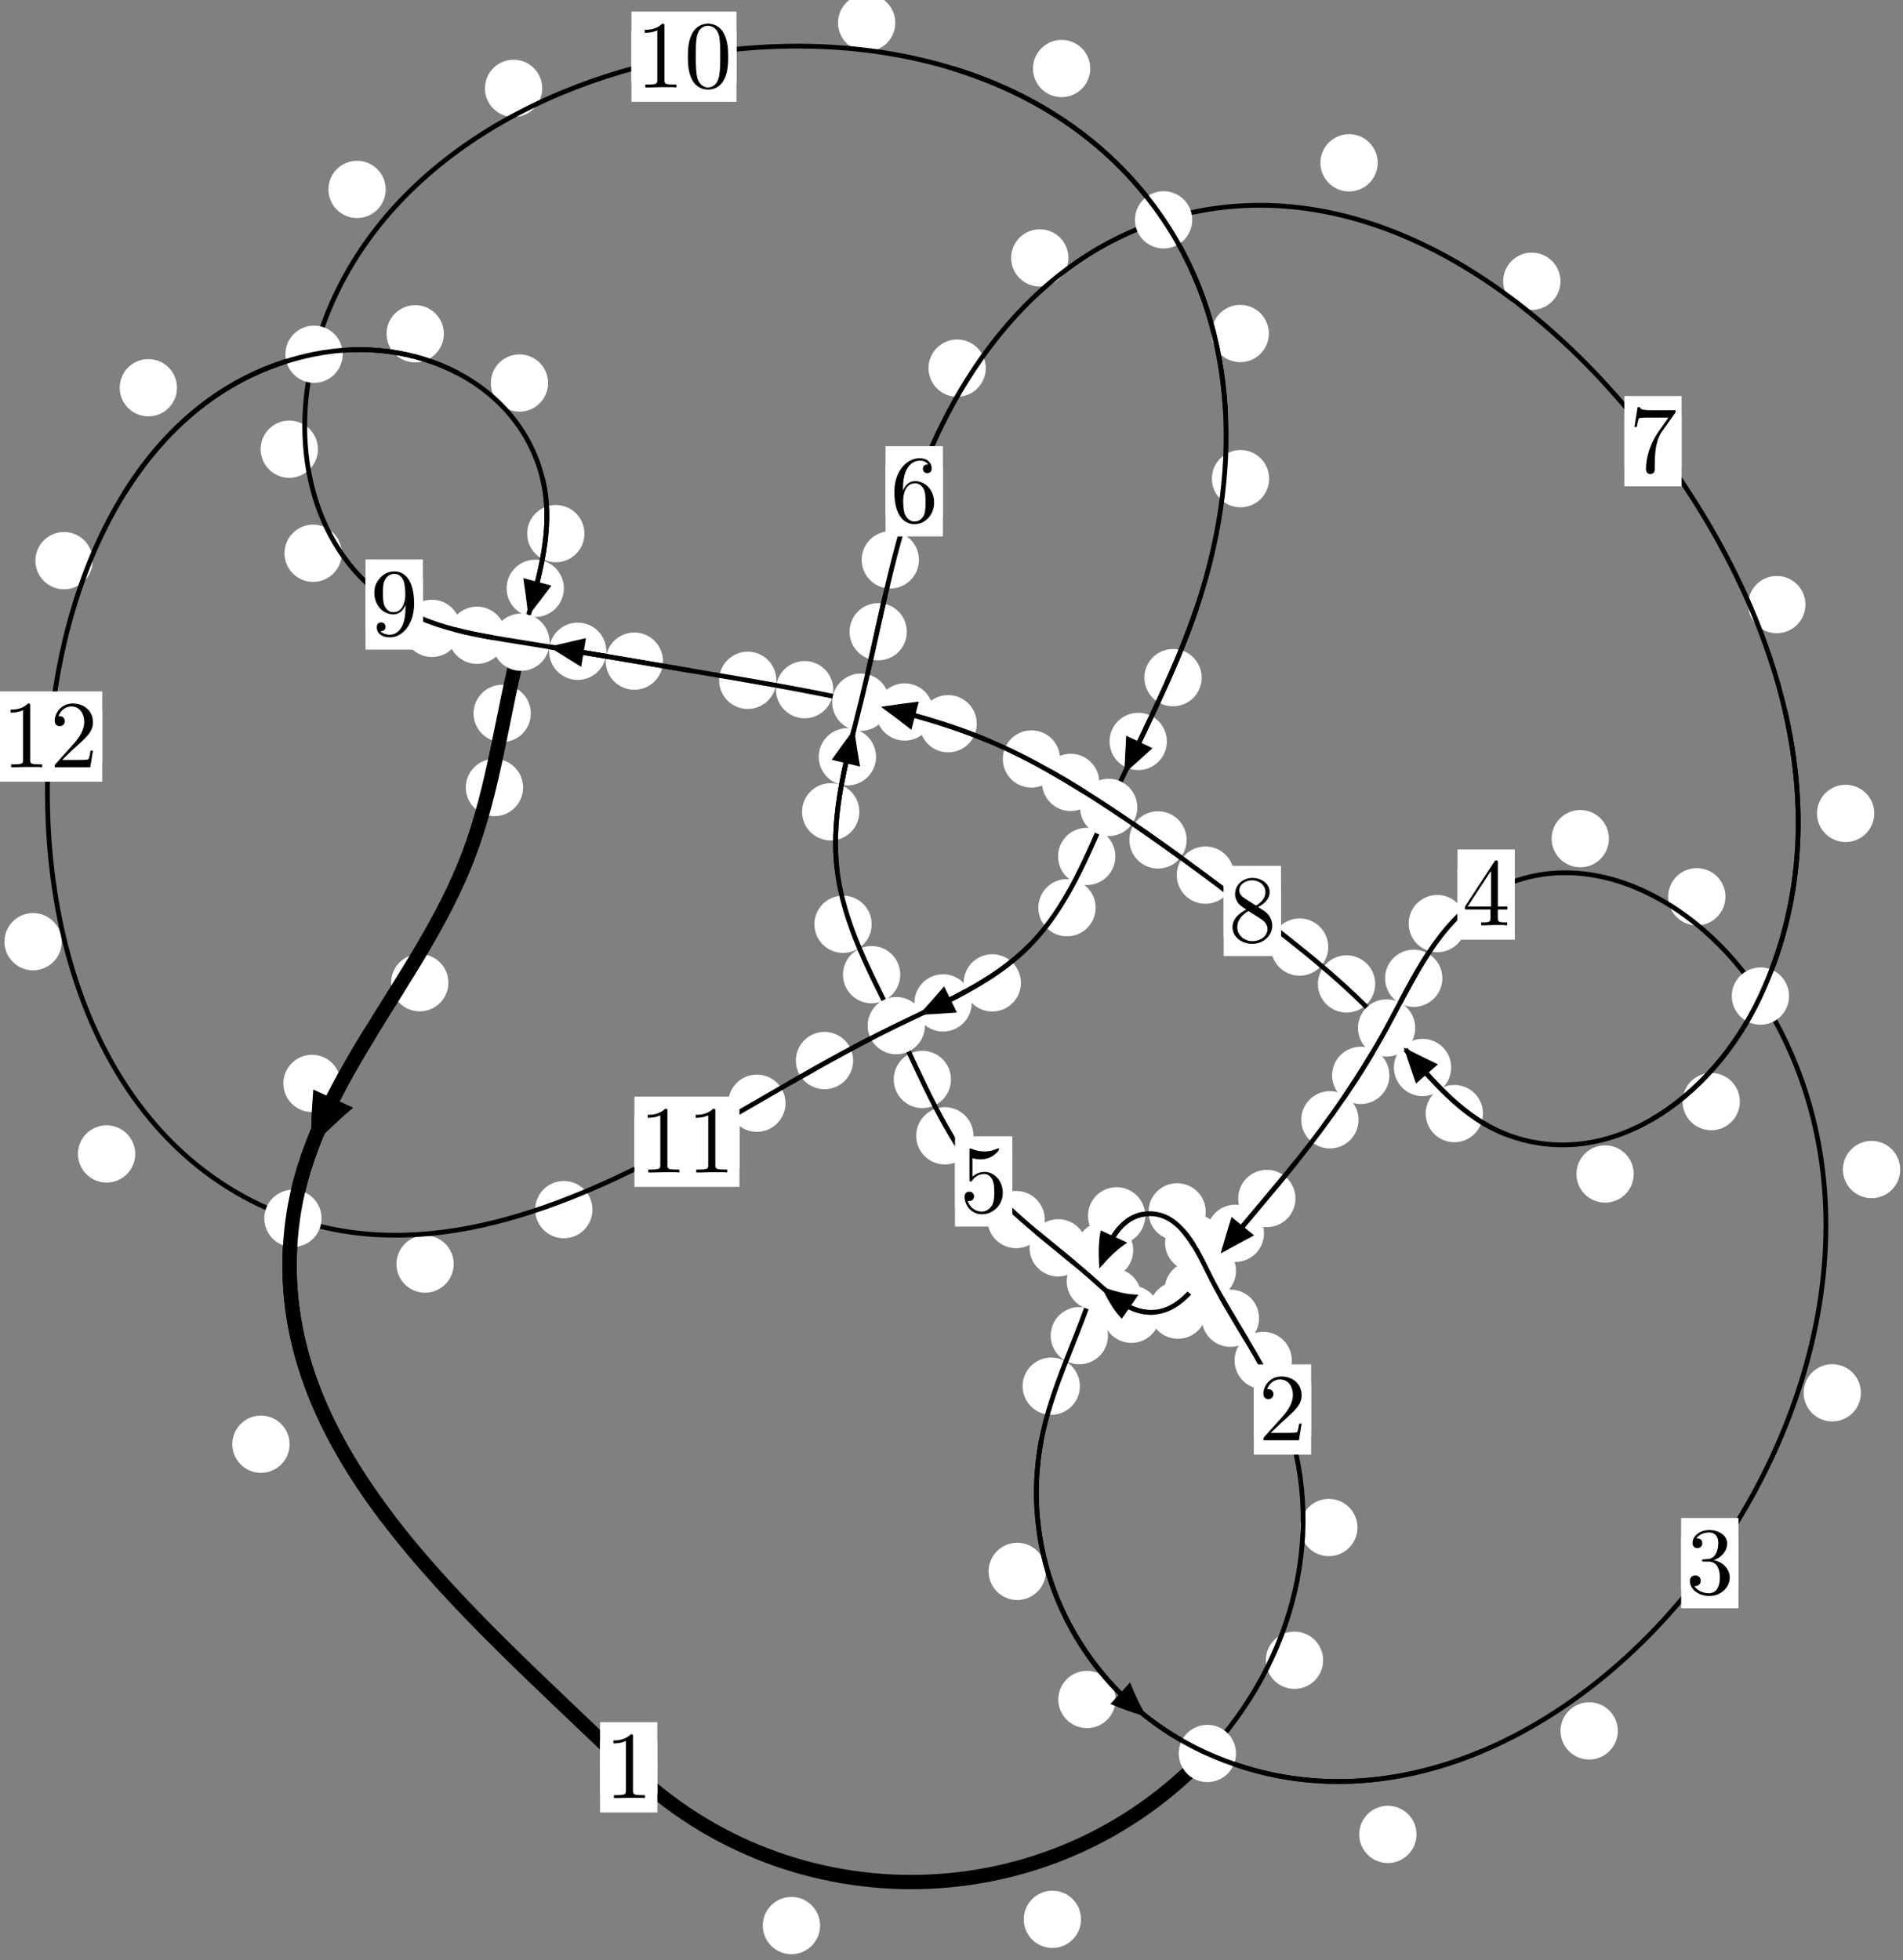 <?xml version="1.0"?>
<!-- Created by MetaPost 1.999 on 2021.07.06:0009 -->
<svg version="1.1" xmlns="http://www.w3.org/2000/svg" xmlns:xlink="http://www.w3.org/1999/xlink" width="198.596" height="204.559" viewBox="0 0 198.596 204.559">
<rect x="0" y="0" width="198.596" height="204.559" fill="#808080" stroke="none"/>
<!-- Original BoundingBox: -126.290176 -20.950104 72.305405 183.609131 -->
  <defs>
    <g transform="scale(0.01,0.01)" id="GLYPHcmr10_48">
      <path style="fill-rule: evenodd;" d="M460 -320C460 -400,455 -480,420 -554C374 -650,292 -666,250 -666C190 -666,117 -640,76 -547C44 -478,39 -400,39 -320C39 -245,43 -155,84 -79C127 2,200 22,249 22C303 22,379 1,423 -94C455 -163,460 -241,460 -320M249 -0C210 -0,151 -25,133 -121C122 -181,122 -273,122 -332C122 -396,122 -462,130 -516C149 -635,224 -644,249 -644C282 -644,348 -626,367 -527C377 -471,377 -395,377 -332C377 -257,377 -189,366 -125C351 -30,294 -0,249 -0"></path>
    </g>
    <g transform="scale(0.01,0.01)" id="GLYPHcmr10_49">
      <path style="fill-rule: evenodd;" d="M294 -640C294 -664,294 -666,271 -666C209 -602,121 -602,89 -602L89 -571C109 -571,168 -571,220 -597L220 -79C220 -43,217 -31,127 -31L95 -31L95 -0L257 -0L130 -3L217 -3L257 -3L297 -3L384 -3L419 -0L419 -31L387 -31C297 -31,294 -42,294 -79"></path>
    </g>
    <g transform="scale(0.01,0.01)" id="GLYPHcmr10_50">
      <path style="fill-rule: evenodd;" d="M127 -77L233 -180C389 -318,449 -372,449 -472C449 -586,359 -666,237 -666C124 -666,50 -574,50 -485C50 -429,100 -429,103 -429C120 -429,155 -441,155 -482C155 -508,137 -534,102 -534C94 -534,92 -534,89 -533C112 -598,166 -635,224 -635C315 -635,358 -554,358 -472C358 -392,308 -313,253 -251L61 -37C50 -26,50 -24,50 -0L421 -0L449 -174L424 -174C419 -144,412 -100,402 -85C395 -77,329 -77,307 -77"></path>
    </g>
    <g transform="scale(0.01,0.01)" id="GLYPHcmr10_51">
      <path style="fill-rule: evenodd;" d="M290 -352C372 -379,430 -449,430 -528C430 -610,342 -666,246 -666C145 -666,69 -606,69 -530C69 -497,91 -478,120 -478C151 -478,171 -500,171 -529C171 -579,124 -579,109 -579C140 -628,206 -641,242 -641C283 -641,338 -619,338 -529C338 -517,336 -459,310 -415C280 -367,246 -364,221 -363C213 -362,189 -360,182 -360C174 -359,167 -358,167 -348C167 -337,174 -337,191 -337L235 -337C317 -337,354 -269,354 -171C354 -35,285 -6,241 -6C198 -6,123 -23,88 -82C123 -77,154 -99,154 -137C154 -173,127 -193,98 -193C74 -193,42 -179,42 -135C42 -44,135 22,244 22C366 22,457 -69,457 -171C457 -253,394 -331,290 -352"></path>
    </g>
    <g transform="scale(0.01,0.01)" id="GLYPHcmr10_52">
      <path style="fill-rule: evenodd;" d="M294 -165L294 -78C294 -42,292 -31,218 -31L197 -31L197 -0L332 -0L238 -3L290 -3L332 -3L374 -3L427 -3L468 -0L468 -31L447 -31C373 -31,371 -42,371 -78L371 -165L471 -165L471 -196L371 -196L371 -651C371 -671,371 -677,355 -677C346 -677,343 -677,335 -665L28 -196L28 -165M300 -196L56 -196L300 -569"></path>
    </g>
    <g transform="scale(0.01,0.01)" id="GLYPHcmr10_53">
      <path style="fill-rule: evenodd;" d="M449 -201C449 -320,367 -420,259 -420C211 -420,168 -404,132 -369L132 -564C152 -558,185 -551,217 -551C340 -551,410 -642,410 -655C410 -661,407 -666,400 -666C399 -666,397 -666,392 -663C372 -654,323 -634,256 -634C216 -634,170 -641,123 -662C115 -665,113 -665,111 -665C101 -665,101 -657,101 -641L101 -345C101 -327,101 -319,115 -319C122 -319,124 -322,128 -328C139 -344,176 -398,257 -398C309 -398,334 -352,342 -334C358 -297,360 -258,360 -208C360 -173,360 -113,336 -71C312 -32,275 -6,229 -6C156 -6,99 -59,82 -118C85 -117,88 -116,99 -116C132 -116,149 -141,149 -165C149 -189,132 -214,99 -214C85 -214,50 -207,50 -161C50 -75,119 22,231 22C347 22,449 -74,449 -201"></path>
    </g>
    <g transform="scale(0.01,0.01)" id="GLYPHcmr10_54">
      <path style="fill-rule: evenodd;" d="M132 -328L132 -352C132 -605,256 -641,307 -641C331 -641,373 -635,395 -601C380 -601,340 -601,340 -556C340 -525,364 -510,386 -510C402 -510,432 -519,432 -558C432 -618,388 -666,305 -666C177 -666,42 -537,42 -316C42 -49,158 22,251 22C362 22,457 -72,457 -204C457 -331,368 -427,257 -427C189 -427,152 -376,132 -328M251 -6C188 -6,158 -66,152 -81C134 -128,134 -208,134 -226C134 -304,166 -404,256 -404C272 -404,318 -404,349 -342C367 -305,367 -254,367 -205C367 -157,367 -107,350 -71C320 -11,274 -6,251 -6"></path>
    </g>
    <g transform="scale(0.01,0.01)" id="GLYPHcmr10_55">
      <path style="fill-rule: evenodd;" d="M476 -609C485 -621,485 -623,485 -644L242 -644C120 -644,118 -657,114 -676L89 -676L56 -470L81 -470C84 -486,93 -549,106 -561C113 -567,191 -567,204 -567L411 -567C400 -551,321 -442,299 -409C209 -274,176 -135,176 -33C176 -23,176 22,222 22C268 22,268 -23,268 -33L268 -84C268 -139,271 -194,279 -248C283 -271,297 -357,341 -419"></path>
    </g>
    <g transform="scale(0.01,0.01)" id="GLYPHcmr10_56">
      <path style="fill-rule: evenodd;" d="M163 -457C117 -487,113 -521,113 -538C113 -599,178 -641,249 -641C322 -641,386 -589,386 -517C386 -460,347 -412,287 -377M309 -362C381 -399,430 -451,430 -517C430 -609,341 -666,250 -666C150 -666,69 -592,69 -499C69 -481,71 -436,113 -389C124 -377,161 -352,186 -335C128 -306,42 -250,42 -151C42 -45,144 22,249 22C362 22,457 -61,457 -168C457 -204,446 -249,408 -291C389 -312,373 -322,309 -362M209 -320L332 -242C360 -223,407 -193,407 -132C407 -58,332 -6,250 -6C164 -6,92 -68,92 -151C92 -209,124 -273,209 -320"></path>
    </g>
    <g transform="scale(0.01,0.01)" id="GLYPHcmr10_57">
      <path style="fill-rule: evenodd;" d="M367 -318L367 -286C367 -52,263 -6,205 -6C188 -6,134 -8,107 -42C151 -42,159 -71,159 -88C159 -119,135 -134,113 -134C97 -134,67 -125,67 -86C67 -19,121 22,206 22C335 22,457 -114,457 -329C457 -598,342 -666,253 -666C198 -666,149 -648,106 -603C65 -558,42 -516,42 -441C42 -316,130 -218,242 -218C303 -218,344 -260,367 -318M243 -241C227 -241,181 -241,150 -304C132 -341,132 -391,132 -440C132 -494,132 -541,153 -578C180 -628,218 -641,253 -641C299 -641,332 -607,349 -562C361 -530,365 -467,365 -421C365 -338,331 -241,243 -241"></path>
    </g>
  </defs>
  <path d="M85.582 200.961C85.582 200.169,85.267 199.409,84.706 198.848C84.146 198.288,83.386 197.973,82.593 197.973C81.8 197.973,81.04 198.288,80.48 198.848C79.919 199.409,79.604 200.169,79.604 200.961C79.604 201.754,79.919 202.514,80.48 203.075C81.04 203.635,81.8 203.95,82.593 203.95C83.386 203.95,84.146 203.635,84.706 203.075C85.267 202.514,85.582 201.754,85.582 200.961Z" style="fill: rgb(100%,100%,100%);stroke: none;"></path>
  <path d="M68.598 184.447C68.598 183.654,68.283 182.894,67.723 182.334C67.162 181.773,66.402 181.458,65.609 181.458C64.817 181.458,64.057 181.773,63.496 182.334C62.936 182.894,62.621 183.654,62.621 184.447C62.621 185.24,62.936 186,63.496 186.56C64.057 187.121,64.817 187.436,65.609 187.436C66.402 187.436,67.162 187.121,67.723 186.56C68.283 186,68.598 185.24,68.598 184.447Z" style="fill: rgb(100%,100%,100%);stroke: none;"></path>
  <path d="M138.079 173.271C138.079 172.479,137.764 171.718,137.204 171.158C136.643 170.597,135.883 170.283,135.09 170.283C134.298 170.283,133.538 170.597,132.977 171.158C132.417 171.718,132.102 172.479,132.102 173.271C132.102 174.064,132.417 174.824,132.977 175.385C133.538 175.945,134.298 176.26,135.09 176.26C135.883 176.26,136.643 175.945,137.204 175.385C137.764 174.824,138.079 174.064,138.079 173.271Z" style="fill: rgb(100%,100%,100%);stroke: none;"></path>
  <path d="M112.816 200.309C112.816 199.516,112.501 198.756,111.94 198.196C111.38 197.635,110.62 197.32,109.827 197.32C109.034 197.32,108.274 197.635,107.714 198.196C107.153 198.756,106.838 199.516,106.838 200.309C106.838 201.102,107.153 201.862,107.714 202.422C108.274 202.983,109.034 203.298,109.827 203.298C110.62 203.298,111.38 202.983,111.94 202.422C112.501 201.862,112.816 201.102,112.816 200.309Z" style="fill: rgb(100%,100%,100%);stroke: none;"></path>
  <path d="M134.816 141.986C134.816 141.193,134.501 140.433,133.941 139.872C133.38 139.312,132.62 138.997,131.827 138.997C131.035 138.997,130.274 139.312,129.714 139.872C129.153 140.433,128.839 141.193,128.839 141.986C128.839 142.778,129.153 143.538,129.714 144.099C130.274 144.659,131.035 144.974,131.827 144.974C132.62 144.974,133.38 144.659,133.941 144.099C134.501 143.538,134.816 142.778,134.816 141.986Z" style="fill: rgb(100%,100%,100%);stroke: none;"></path>
  <path d="M141.664 159.42C141.664 158.627,141.349 157.867,140.789 157.306C140.228 156.746,139.468 156.431,138.675 156.431C137.883 156.431,137.122 156.746,136.562 157.306C136.001 157.867,135.687 158.627,135.687 159.42C135.687 160.212,136.001 160.972,136.562 161.533C137.122 162.093,137.883 162.408,138.675 162.408C139.468 162.408,140.228 162.093,140.789 161.533C141.349 160.972,141.664 160.212,141.664 159.42Z" style="fill: rgb(100%,100%,100%);stroke: none;"></path>
  <path d="M127.562 129.702C127.562 128.909,127.248 128.149,126.687 127.588C126.127 127.028,125.366 126.713,124.574 126.713C123.781 126.713,123.021 127.028,122.46 127.588C121.9 128.149,121.585 128.909,121.585 129.702C121.585 130.494,121.9 131.254,122.46 131.815C123.021 132.375,123.781 132.69,124.574 132.69C125.366 132.69,126.127 132.375,126.687 131.815C127.248 131.254,127.562 130.494,127.562 129.702Z" style="fill: rgb(100%,100%,100%);stroke: none;"></path>
  <path d="M131.393 137.574C131.393 136.781,131.079 136.021,130.518 135.46C129.958 134.9,129.197 134.585,128.405 134.585C127.612 134.585,126.852 134.9,126.291 135.46C125.731 136.021,125.416 136.781,125.416 137.574C125.416 138.366,125.731 139.127,126.291 139.687C126.852 140.248,127.612 140.563,128.405 140.563C129.197 140.563,129.958 140.248,130.518 139.687C131.079 139.127,131.393 138.366,131.393 137.574Z" style="fill: rgb(100%,100%,100%);stroke: none;"></path>
  <path d="M119.519 126.888C119.519 126.096,119.204 125.335,118.644 124.775C118.083 124.214,117.323 123.9,116.53 123.9C115.738 123.9,114.977 124.214,114.417 124.775C113.856 125.335,113.542 126.096,113.542 126.888C113.542 127.681,113.856 128.441,114.417 129.002C114.977 129.562,115.738 129.877,116.53 129.877C117.323 129.877,118.083 129.562,118.644 129.002C119.204 128.441,119.519 127.681,119.519 126.888Z" style="fill: rgb(100%,100%,100%);stroke: none;"></path>
  <path d="M125.831 126.474C125.831 125.681,125.516 124.921,124.956 124.361C124.395 123.8,123.635 123.485,122.843 123.485C122.05 123.485,121.29 123.8,120.729 124.361C120.169 124.921,119.854 125.681,119.854 126.474C119.854 127.267,120.169 128.027,120.729 128.587C121.29 129.148,122.05 129.463,122.843 129.463C123.635 129.463,124.395 129.148,124.956 128.587C125.516 128.027,125.831 127.267,125.831 126.474Z" style="fill: rgb(100%,100%,100%);stroke: none;"></path>
  <path d="M115.627 139.395C115.627 138.603,115.312 137.842,114.752 137.282C114.191 136.722,113.431 136.407,112.638 136.407C111.846 136.407,111.085 136.722,110.525 137.282C109.964 137.842,109.65 138.603,109.65 139.395C109.65 140.188,109.964 140.948,110.525 141.509C111.085 142.069,111.846 142.384,112.638 142.384C113.431 142.384,114.191 142.069,114.752 141.509C115.312 140.948,115.627 140.188,115.627 139.395Z" style="fill: rgb(100%,100%,100%);stroke: none;"></path>
  <path d="M118.26 130.48C118.26 129.687,117.945 128.927,117.385 128.366C116.824 127.806,116.064 127.491,115.272 127.491C114.479 127.491,113.719 127.806,113.158 128.366C112.598 128.927,112.283 129.687,112.283 130.48C112.283 131.272,112.598 132.033,113.158 132.593C113.719 133.154,114.479 133.468,115.272 133.468C116.064 133.468,116.824 133.154,117.385 132.593C117.945 132.033,118.26 131.272,118.26 130.48Z" style="fill: rgb(100%,100%,100%);stroke: none;"></path>
  <path d="M109.147 163.997C109.147 163.204,108.832 162.444,108.272 161.883C107.711 161.323,106.951 161.008,106.159 161.008C105.366 161.008,104.606 161.323,104.045 161.883C103.485 162.444,103.17 163.204,103.17 163.997C103.17 164.789,103.485 165.55,104.045 166.11C104.606 166.671,105.366 166.985,106.159 166.985C106.951 166.985,107.711 166.671,108.272 166.11C108.832 165.55,109.147 164.789,109.147 163.997Z" style="fill: rgb(100%,100%,100%);stroke: none;"></path>
  <path d="M112.695 144.666C112.695 143.874,112.38 143.113,111.82 142.553C111.259 141.993,110.499 141.678,109.706 141.678C108.914 141.678,108.154 141.993,107.593 142.553C107.033 143.113,106.718 143.874,106.718 144.666C106.718 145.459,107.033 146.219,107.593 146.78C108.154 147.34,108.914 147.655,109.706 147.655C110.499 147.655,111.259 147.34,111.82 146.78C112.38 146.219,112.695 145.459,112.695 144.666Z" style="fill: rgb(100%,100%,100%);stroke: none;"></path>
  <path d="M147.824 191.445C147.824 190.653,147.509 189.893,146.949 189.332C146.388 188.772,145.628 188.457,144.836 188.457C144.043 188.457,143.283 188.772,142.722 189.332C142.162 189.893,141.847 190.653,141.847 191.445C141.847 192.238,142.162 192.998,142.722 193.559C143.283 194.119,144.043 194.434,144.836 194.434C145.628 194.434,146.388 194.119,146.949 193.559C147.509 192.998,147.824 192.238,147.824 191.445Z" style="fill: rgb(100%,100%,100%);stroke: none;"></path>
  <path d="M116.422 177.366C116.422 176.573,116.107 175.813,115.547 175.252C114.986 174.692,114.226 174.377,113.434 174.377C112.641 174.377,111.881 174.692,111.32 175.252C110.76 175.813,110.445 176.573,110.445 177.366C110.445 178.158,110.76 178.918,111.32 179.479C111.881 180.039,112.641 180.354,113.434 180.354C114.226 180.354,114.986 180.039,115.547 179.479C116.107 178.918,116.422 178.158,116.422 177.366Z" style="fill: rgb(100%,100%,100%);stroke: none;"></path>
  <path d="M194.203 145.361C194.203 144.568,193.888 143.808,193.327 143.248C192.767 142.687,192.006 142.372,191.214 142.372C190.421 142.372,189.661 142.687,189.1 143.248C188.54 143.808,188.225 144.568,188.225 145.361C188.225 146.154,188.54 146.914,189.1 147.474C189.661 148.035,190.421 148.35,191.214 148.35C192.006 148.35,192.767 148.035,193.327 147.474C193.888 146.914,194.203 146.154,194.203 145.361Z" style="fill: rgb(100%,100%,100%);stroke: none;"></path>
  <path d="M168.833 180.643C168.833 179.85,168.518 179.09,167.958 178.53C167.397 177.969,166.637 177.654,165.844 177.654C165.052 177.654,164.292 177.969,163.731 178.53C163.171 179.09,162.856 179.85,162.856 180.643C162.856 181.436,163.171 182.196,163.731 182.756C164.292 183.317,165.052 183.632,165.844 183.632C166.637 183.632,167.397 183.317,167.958 182.756C168.518 182.196,168.833 181.436,168.833 180.643Z" style="fill: rgb(100%,100%,100%);stroke: none;"></path>
  <path d="M180.065 93.587C180.065 92.795,179.75 92.034,179.189 91.474C178.629 90.914,177.869 90.599,177.076 90.599C176.283 90.599,175.523 90.914,174.963 91.474C174.402 92.034,174.087 92.795,174.087 93.587C174.087 94.38,174.402 95.14,174.963 95.701C175.523 96.261,176.283 96.576,177.076 96.576C177.869 96.576,178.629 96.261,179.189 95.701C179.75 95.14,180.065 94.38,180.065 93.587Z" style="fill: rgb(100%,100%,100%);stroke: none;"></path>
  <path d="M198.305 122.059C198.305 121.266,197.99 120.506,197.43 119.945C196.87 119.385,196.109 119.07,195.317 119.07C194.524 119.07,193.764 119.385,193.203 119.945C192.643 120.506,192.328 121.266,192.328 122.059C192.328 122.851,192.643 123.612,193.203 124.172C193.764 124.732,194.524 125.047,195.317 125.047C196.109 125.047,196.87 124.732,197.43 124.172C197.99 123.612,198.305 122.851,198.305 122.059Z" style="fill: rgb(100%,100%,100%);stroke: none;"></path>
  <path d="M152.985 96.389C152.985 95.596,152.67 94.836,152.109 94.276C151.549 93.715,150.788 93.4,149.996 93.4C149.203 93.4,148.443 93.715,147.882 94.276C147.322 94.836,147.007 95.596,147.007 96.389C147.007 97.182,147.322 97.942,147.882 98.502C148.443 99.063,149.203 99.378,149.996 99.378C150.788 99.378,151.549 99.063,152.109 98.502C152.67 97.942,152.985 97.182,152.985 96.389Z" style="fill: rgb(100%,100%,100%);stroke: none;"></path>
  <path d="M167.906 87.524C167.906 86.732,167.591 85.971,167.03 85.411C166.47 84.85,165.71 84.536,164.917 84.536C164.124 84.536,163.364 84.85,162.804 85.411C162.243 85.971,161.928 86.732,161.928 87.524C161.928 88.317,162.243 89.077,162.804 89.638C163.364 90.198,164.124 90.513,164.917 90.513C165.71 90.513,166.47 90.198,167.03 89.638C167.591 89.077,167.906 88.317,167.906 87.524Z" style="fill: rgb(100%,100%,100%);stroke: none;"></path>
  <path d="M144.995 112.229C144.995 111.437,144.68 110.676,144.12 110.116C143.56 109.555,142.799 109.24,142.007 109.24C141.214 109.24,140.454 109.555,139.893 110.116C139.333 110.676,139.018 111.437,139.018 112.229C139.018 113.022,139.333 113.782,139.893 114.343C140.454 114.903,141.214 115.218,142.007 115.218C142.799 115.218,143.56 114.903,144.12 114.343C144.68 113.782,144.995 113.022,144.995 112.229Z" style="fill: rgb(100%,100%,100%);stroke: none;"></path>
  <path d="M150.523 102.097C150.523 101.305,150.208 100.545,149.648 99.984C149.087 99.424,148.327 99.109,147.534 99.109C146.742 99.109,145.982 99.424,145.421 99.984C144.861 100.545,144.546 101.305,144.546 102.097C144.546 102.89,144.861 103.65,145.421 104.211C145.982 104.771,146.742 105.086,147.534 105.086C148.327 105.086,149.087 104.771,149.648 104.211C150.208 103.65,150.523 102.89,150.523 102.097Z" style="fill: rgb(100%,100%,100%);stroke: none;"></path>
  <path d="M135.196 125.079C135.196 124.287,134.881 123.526,134.32 122.966C133.76 122.405,133 122.091,132.207 122.091C131.414 122.091,130.654 122.405,130.094 122.966C129.533 123.526,129.218 124.287,129.218 125.079C129.218 125.872,129.533 126.632,130.094 127.193C130.654 127.753,131.414 128.068,132.207 128.068C133 128.068,133.76 127.753,134.32 127.193C134.881 126.632,135.196 125.872,135.196 125.079Z" style="fill: rgb(100%,100%,100%);stroke: none;"></path>
  <path d="M141.777 116.867C141.777 116.075,141.462 115.315,140.901 114.754C140.341 114.194,139.581 113.879,138.788 113.879C137.995 113.879,137.235 114.194,136.675 114.754C136.114 115.315,135.799 116.075,135.799 116.867C135.799 117.66,136.114 118.42,136.675 118.981C137.235 119.541,137.995 119.856,138.788 119.856C139.581 119.856,140.341 119.541,140.901 118.981C141.462 118.42,141.777 117.66,141.777 116.867Z" style="fill: rgb(100%,100%,100%);stroke: none;"></path>
  <path d="M127.519 134.605C127.519 133.812,127.204 133.052,126.644 132.492C126.083 131.931,125.323 131.616,124.53 131.616C123.738 131.616,122.977 131.931,122.417 132.492C121.856 133.052,121.542 133.812,121.542 134.605C121.542 135.398,121.856 136.158,122.417 136.718C122.977 137.279,123.738 137.594,124.53 137.594C125.323 137.594,126.083 137.279,126.644 136.718C127.204 136.158,127.519 135.398,127.519 134.605Z" style="fill: rgb(100%,100%,100%);stroke: none;"></path>
  <path d="M131.91 128.711C131.91 127.919,131.596 127.158,131.035 126.598C130.475 126.037,129.714 125.722,128.922 125.722C128.129 125.722,127.369 126.037,126.808 126.598C126.248 127.158,125.933 127.919,125.933 128.711C125.933 129.504,126.248 130.264,126.808 130.825C127.369 131.385,128.129 131.7,128.922 131.7C129.714 131.7,130.475 131.385,131.035 130.825C131.596 130.264,131.91 129.504,131.91 128.711Z" style="fill: rgb(100%,100%,100%);stroke: none;"></path>
  <path d="M121.059 137.161C121.059 136.369,120.744 135.608,120.183 135.048C119.623 134.487,118.863 134.172,118.07 134.172C117.277 134.172,116.517 134.487,115.957 135.048C115.396 135.608,115.081 136.369,115.081 137.161C115.081 137.954,115.396 138.714,115.957 139.275C116.517 139.835,117.277 140.15,118.07 140.15C118.863 140.15,119.623 139.835,120.183 139.275C120.744 138.714,121.059 137.954,121.059 137.161Z" style="fill: rgb(100%,100%,100%);stroke: none;"></path>
  <path d="M125.918 136.733C125.918 135.94,125.603 135.18,125.043 134.619C124.482 134.059,123.722 133.744,122.93 133.744C122.137 133.744,121.377 134.059,120.816 134.619C120.256 135.18,119.941 135.94,119.941 136.733C119.941 137.525,120.256 138.286,120.816 138.846C121.377 139.407,122.137 139.722,122.93 139.722C123.722 139.722,124.482 139.407,125.043 138.846C125.603 138.286,125.918 137.525,125.918 136.733Z" style="fill: rgb(100%,100%,100%);stroke: none;"></path>
  <path d="M113.42 130.23C113.42 129.437,113.105 128.677,112.545 128.117C111.984 127.556,111.224 127.241,110.431 127.241C109.639 127.241,108.878 127.556,108.318 128.117C107.757 128.677,107.442 129.437,107.442 130.23C107.442 131.023,107.757 131.783,108.318 132.343C108.878 132.904,109.639 133.219,110.431 133.219C111.224 133.219,111.984 132.904,112.545 132.343C113.105 131.783,113.42 131.023,113.42 130.23Z" style="fill: rgb(100%,100%,100%);stroke: none;"></path>
  <path d="M119.118 135.361C119.118 134.568,118.803 133.808,118.243 133.247C117.682 132.687,116.922 132.372,116.129 132.372C115.337 132.372,114.577 132.687,114.016 133.247C113.456 133.808,113.141 134.568,113.141 135.361C113.141 136.153,113.456 136.913,114.016 137.474C114.577 138.034,115.337 138.349,116.129 138.349C116.922 138.349,117.682 138.034,118.243 137.474C118.803 136.913,119.118 136.153,119.118 135.361Z" style="fill: rgb(100%,100%,100%);stroke: none;"></path>
  <path d="M101.59 118.538C101.59 117.745,101.275 116.985,100.714 116.424C100.154 115.864,99.394 115.549,98.601 115.549C97.808 115.549,97.048 115.864,96.488 116.424C95.927 116.985,95.612 117.745,95.612 118.538C95.612 119.33,95.927 120.091,96.488 120.651C97.048 121.212,97.808 121.526,98.601 121.526C99.394 121.526,100.154 121.212,100.714 120.651C101.275 120.091,101.59 119.33,101.59 118.538Z" style="fill: rgb(100%,100%,100%);stroke: none;"></path>
  <path d="M109.031 127.28C109.031 126.487,108.716 125.727,108.155 125.166C107.595 124.606,106.835 124.291,106.042 124.291C105.249 124.291,104.489 124.606,103.929 125.166C103.368 125.727,103.053 126.487,103.053 127.28C103.053 128.072,103.368 128.832,103.929 129.393C104.489 129.953,105.249 130.268,106.042 130.268C106.835 130.268,107.595 129.953,108.155 129.393C108.716 128.832,109.031 128.072,109.031 127.28Z" style="fill: rgb(100%,100%,100%);stroke: none;"></path>
  <path d="M93.949 101.72C93.949 100.927,93.634 100.167,93.074 99.606C92.513 99.046,91.753 98.731,90.961 98.731C90.168 98.731,89.408 99.046,88.847 99.606C88.287 100.167,87.972 100.927,87.972 101.72C87.972 102.512,88.287 103.273,88.847 103.833C89.408 104.393,90.168 104.708,90.961 104.708C91.753 104.708,92.513 104.393,93.074 103.833C93.634 103.273,93.949 102.512,93.949 101.72Z" style="fill: rgb(100%,100%,100%);stroke: none;"></path>
  <path d="M99.244 112.656C99.244 111.863,98.929 111.103,98.369 110.543C97.808 109.982,97.048 109.667,96.255 109.667C95.463 109.667,94.703 109.982,94.142 110.543C93.582 111.103,93.267 111.863,93.267 112.656C93.267 113.449,93.582 114.209,94.142 114.769C94.703 115.33,95.463 115.645,96.255 115.645C97.048 115.645,97.808 115.33,98.369 114.769C98.929 114.209,99.244 113.449,99.244 112.656Z" style="fill: rgb(100%,100%,100%);stroke: none;"></path>
  <path d="M89.681 84.723C89.681 83.93,89.366 83.17,88.806 82.609C88.245 82.049,87.485 81.734,86.692 81.734C85.9 81.734,85.139 82.049,84.579 82.609C84.018 83.17,83.704 83.93,83.704 84.723C83.704 85.515,84.018 86.276,84.579 86.836C85.139 87.396,85.9 87.711,86.692 87.711C87.485 87.711,88.245 87.396,88.806 86.836C89.366 86.276,89.681 85.515,89.681 84.723Z" style="fill: rgb(100%,100%,100%);stroke: none;"></path>
  <path d="M90.968 96.462C90.968 95.669,90.653 94.909,90.092 94.348C89.532 93.788,88.772 93.473,87.979 93.473C87.186 93.473,86.426 93.788,85.866 94.348C85.305 94.909,84.99 95.669,84.99 96.462C84.99 97.254,85.305 98.015,85.866 98.575C86.426 99.135,87.186 99.45,87.979 99.45C88.772 99.45,89.532 99.135,90.092 98.575C90.653 98.015,90.968 97.254,90.968 96.462Z" style="fill: rgb(100%,100%,100%);stroke: none;"></path>
  <path d="M94.637 65.931C94.637 65.138,94.322 64.378,93.761 63.817C93.201 63.257,92.441 62.942,91.648 62.942C90.855 62.942,90.095 63.257,89.535 63.817C88.974 64.378,88.659 65.138,88.659 65.931C88.659 66.723,88.974 67.483,89.535 68.044C90.095 68.604,90.855 68.919,91.648 68.919C92.441 68.919,93.201 68.604,93.761 68.044C94.322 67.483,94.637 66.723,94.637 65.931Z" style="fill: rgb(100%,100%,100%);stroke: none;"></path>
  <path d="M91.422 78.983C91.422 78.191,91.107 77.43,90.546 76.87C89.986 76.309,89.226 75.994,88.433 75.994C87.64 75.994,86.88 76.309,86.32 76.87C85.759 77.43,85.444 78.191,85.444 78.983C85.444 79.776,85.759 80.536,86.32 81.097C86.88 81.657,87.64 81.972,88.433 81.972C89.226 81.972,89.986 81.657,90.546 81.097C91.107 80.536,91.422 79.776,91.422 78.983Z" style="fill: rgb(100%,100%,100%);stroke: none;"></path>
  <path d="M102.875 38.42C102.875 37.627,102.56 36.867,101.999 36.307C101.439 35.746,100.679 35.431,99.886 35.431C99.093 35.431,98.333 35.746,97.773 36.307C97.212 36.867,96.897 37.627,96.897 38.42C96.897 39.213,97.212 39.973,97.773 40.533C98.333 41.094,99.093 41.409,99.886 41.409C100.679 41.409,101.439 41.094,101.999 40.533C102.56 39.973,102.875 39.213,102.875 38.42Z" style="fill: rgb(100%,100%,100%);stroke: none;"></path>
  <path d="M95.901 58.428C95.901 57.635,95.586 56.875,95.025 56.315C94.465 55.754,93.705 55.439,92.912 55.439C92.119 55.439,91.359 55.754,90.799 56.315C90.238 56.875,89.923 57.635,89.923 58.428C89.923 59.221,90.238 59.981,90.799 60.541C91.359 61.102,92.119 61.417,92.912 61.417C93.705 61.417,94.465 61.102,95.025 60.541C95.586 59.981,95.901 59.221,95.901 58.428Z" style="fill: rgb(100%,100%,100%);stroke: none;"></path>
  <path d="M143.777 16.991C143.777 16.198,143.462 15.438,142.901 14.878C142.341 14.317,141.58 14.002,140.788 14.002C139.995 14.002,139.235 14.317,138.674 14.878C138.114 15.438,137.799 16.198,137.799 16.991C137.799 17.784,138.114 18.544,138.674 19.104C139.235 19.665,139.995 19.98,140.788 19.98C141.58 19.98,142.341 19.665,142.901 19.104C143.462 18.544,143.777 17.784,143.777 16.991Z" style="fill: rgb(100%,100%,100%);stroke: none;"></path>
  <path d="M111.499 26.918C111.499 26.125,111.184 25.365,110.624 24.804C110.063 24.244,109.303 23.929,108.511 23.929C107.718 23.929,106.958 24.244,106.397 24.804C105.837 25.365,105.522 26.125,105.522 26.918C105.522 27.71,105.837 28.47,106.397 29.031C106.958 29.591,107.718 29.906,108.511 29.906C109.303 29.906,110.063 29.591,110.624 29.031C111.184 28.47,111.499 27.71,111.499 26.918Z" style="fill: rgb(100%,100%,100%);stroke: none;"></path>
  <path d="M188.413 63.098C188.413 62.306,188.098 61.546,187.538 60.985C186.978 60.425,186.217 60.11,185.425 60.11C184.632 60.11,183.872 60.425,183.311 60.985C182.751 61.546,182.436 62.306,182.436 63.098C182.436 63.891,182.751 64.651,183.311 65.212C183.872 65.772,184.632 66.087,185.425 66.087C186.217 66.087,186.978 65.772,187.538 65.212C188.098 64.651,188.413 63.891,188.413 63.098Z" style="fill: rgb(100%,100%,100%);stroke: none;"></path>
  <path d="M162.848 29.353C162.848 28.56,162.533 27.8,161.972 27.24C161.412 26.679,160.652 26.364,159.859 26.364C159.066 26.364,158.306 26.679,157.746 27.24C157.185 27.8,156.87 28.56,156.87 29.353C156.87 30.146,157.185 30.906,157.746 31.466C158.306 32.027,159.066 32.342,159.859 32.342C160.652 32.342,161.412 32.027,161.972 31.466C162.533 30.906,162.848 30.146,162.848 29.353Z" style="fill: rgb(100%,100%,100%);stroke: none;"></path>
  <path d="M181.572 114.967C181.572 114.175,181.257 113.414,180.696 112.854C180.136 112.293,179.376 111.979,178.583 111.979C177.79 111.979,177.03 112.293,176.47 112.854C175.909 113.414,175.594 114.175,175.594 114.967C175.594 115.76,175.909 116.52,176.47 117.081C177.03 117.641,177.79 117.956,178.583 117.956C179.376 117.956,180.136 117.641,180.696 117.081C181.257 116.52,181.572 115.76,181.572 114.967Z" style="fill: rgb(100%,100%,100%);stroke: none;"></path>
  <path d="M195.599 84.889C195.599 84.097,195.284 83.337,194.723 82.776C194.163 82.216,193.403 81.901,192.61 81.901C191.817 81.901,191.057 82.216,190.497 82.776C189.936 83.337,189.621 84.097,189.621 84.889C189.621 85.682,189.936 86.442,190.497 87.003C191.057 87.563,191.817 87.878,192.61 87.878C193.403 87.878,194.163 87.563,194.723 87.003C195.284 86.442,195.599 85.682,195.599 84.889Z" style="fill: rgb(100%,100%,100%);stroke: none;"></path>
  <path d="M154.763 116.218C154.763 115.425,154.448 114.665,153.887 114.105C153.327 113.544,152.567 113.229,151.774 113.229C150.981 113.229,150.221 113.544,149.661 114.105C149.1 114.665,148.785 115.425,148.785 116.218C148.785 117.011,149.1 117.771,149.661 118.331C150.221 118.892,150.981 119.207,151.774 119.207C152.567 119.207,153.327 118.892,153.887 118.331C154.448 117.771,154.763 117.011,154.763 116.218Z" style="fill: rgb(100%,100%,100%);stroke: none;"></path>
  <path d="M170.495 122.522C170.495 121.729,170.18 120.969,169.62 120.409C169.059 119.848,168.299 119.533,167.507 119.533C166.714 119.533,165.954 119.848,165.393 120.409C164.833 120.969,164.518 121.729,164.518 122.522C164.518 123.315,164.833 124.075,165.393 124.635C165.954 125.196,166.714 125.511,167.507 125.511C168.299 125.511,169.059 125.196,169.62 124.635C170.18 124.075,170.495 123.315,170.495 122.522Z" style="fill: rgb(100%,100%,100%);stroke: none;"></path>
  <path d="M143.516 102.688C143.516 101.895,143.201 101.135,142.64 100.575C142.08 100.014,141.32 99.699,140.527 99.699C139.734 99.699,138.974 100.014,138.414 100.575C137.853 101.135,137.538 101.895,137.538 102.688C137.538 103.481,137.853 104.241,138.414 104.801C138.974 105.362,139.734 105.677,140.527 105.677C141.32 105.677,142.08 105.362,142.64 104.801C143.201 104.241,143.516 103.481,143.516 102.688Z" style="fill: rgb(100%,100%,100%);stroke: none;"></path>
  <path d="M151.446 111.408C151.446 110.616,151.131 109.856,150.57 109.295C150.01 108.735,149.25 108.42,148.457 108.42C147.664 108.42,146.904 108.735,146.344 109.295C145.783 109.856,145.468 110.616,145.468 111.408C145.468 112.201,145.783 112.961,146.344 113.522C146.904 114.082,147.664 114.397,148.457 114.397C149.25 114.397,150.01 114.082,150.57 113.522C151.131 112.961,151.446 112.201,151.446 111.408Z" style="fill: rgb(100%,100%,100%);stroke: none;"></path>
  <path d="M128.784 91.333C128.784 90.54,128.469 89.78,127.909 89.219C127.348 88.659,126.588 88.344,125.795 88.344C125.003 88.344,124.242 88.659,123.682 89.219C123.121 89.78,122.806 90.54,122.806 91.333C122.806 92.125,123.121 92.885,123.682 93.446C124.242 94.006,125.003 94.321,125.795 94.321C126.588 94.321,127.348 94.006,127.909 93.446C128.469 92.885,128.784 92.125,128.784 91.333Z" style="fill: rgb(100%,100%,100%);stroke: none;"></path>
  <path d="M138.615 98.84C138.615 98.047,138.3 97.287,137.74 96.726C137.179 96.166,136.419 95.851,135.627 95.851C134.834 95.851,134.074 96.166,133.513 96.726C132.953 97.287,132.638 98.047,132.638 98.84C132.638 99.632,132.953 100.392,133.513 100.953C134.074 101.513,134.834 101.828,135.627 101.828C136.419 101.828,137.179 101.513,137.74 100.953C138.3 100.392,138.615 99.632,138.615 98.84Z" style="fill: rgb(100%,100%,100%);stroke: none;"></path>
  <path d="M114.72 81.653C114.72 80.861,114.406 80.101,113.845 79.54C113.285 78.98,112.524 78.665,111.732 78.665C110.939 78.665,110.179 78.98,109.618 79.54C109.058 80.101,108.743 80.861,108.743 81.653C108.743 82.446,109.058 83.206,109.618 83.767C110.179 84.327,110.939 84.642,111.732 84.642C112.524 84.642,113.285 84.327,113.845 83.767C114.406 83.206,114.72 82.446,114.72 81.653Z" style="fill: rgb(100%,100%,100%);stroke: none;"></path>
  <path d="M123.835 87.656C123.835 86.863,123.52 86.103,122.96 85.543C122.399 84.982,121.639 84.667,120.846 84.667C120.054 84.667,119.294 84.982,118.733 85.543C118.173 86.103,117.858 86.863,117.858 87.656C117.858 88.449,118.173 89.209,118.733 89.769C119.294 90.33,120.054 90.645,120.846 90.645C121.639 90.645,122.399 90.33,122.96 89.769C123.52 89.209,123.835 88.449,123.835 87.656Z" style="fill: rgb(100%,100%,100%);stroke: none;"></path>
  <path d="M101.936 75.531C101.936 74.738,101.622 73.978,101.061 73.417C100.501 72.857,99.74 72.542,98.948 72.542C98.155 72.542,97.395 72.857,96.834 73.417C96.274 73.978,95.959 74.738,95.959 75.531C95.959 76.323,96.274 77.083,96.834 77.644C97.395 78.204,98.155 78.519,98.948 78.519C99.74 78.519,100.501 78.204,101.061 77.644C101.622 77.083,101.936 76.323,101.936 75.531Z" style="fill: rgb(100%,100%,100%);stroke: none;"></path>
  <path d="M110.631 79.209C110.631 78.417,110.316 77.657,109.755 77.096C109.195 76.536,108.435 76.221,107.642 76.221C106.849 76.221,106.089 76.536,105.529 77.096C104.968 77.657,104.653 78.417,104.653 79.209C104.653 80.002,104.968 80.762,105.529 81.323C106.089 81.883,106.849 82.198,107.642 82.198C108.435 82.198,109.195 81.883,109.755 81.323C110.316 80.762,110.631 80.002,110.631 79.209Z" style="fill: rgb(100%,100%,100%);stroke: none;"></path>
  <path d="M86.958 71.976C86.958 71.183,86.643 70.423,86.082 69.863C85.522 69.302,84.762 68.987,83.969 68.987C83.176 68.987,82.416 69.302,81.856 69.863C81.295 70.423,80.98 71.183,80.98 71.976C80.98 72.769,81.295 73.529,81.856 74.089C82.416 74.65,83.176 74.965,83.969 74.965C84.762 74.965,85.522 74.65,86.082 74.089C86.643 73.529,86.958 72.769,86.958 71.976Z" style="fill: rgb(100%,100%,100%);stroke: none;"></path>
  <path d="M97.399 74.305C97.399 73.513,97.085 72.753,96.524 72.192C95.964 71.632,95.203 71.317,94.411 71.317C93.618 71.317,92.858 71.632,92.297 72.192C91.737 72.753,91.422 73.513,91.422 74.305C91.422 75.098,91.737 75.858,92.297 76.419C92.858 76.979,93.618 77.294,94.411 77.294C95.203 77.294,95.964 76.979,96.524 76.419C97.085 75.858,97.399 75.098,97.399 74.305Z" style="fill: rgb(100%,100%,100%);stroke: none;"></path>
  <path d="M69.185 68.998C69.185 68.206,68.87 67.445,68.31 66.885C67.749 66.325,66.989 66.01,66.196 66.01C65.404 66.01,64.643 66.325,64.083 66.885C63.523 67.445,63.208 68.206,63.208 68.998C63.208 69.791,63.523 70.551,64.083 71.112C64.643 71.672,65.404 71.987,66.196 71.987C66.989 71.987,67.749 71.672,68.31 71.112C68.87 70.551,69.185 69.791,69.185 68.998Z" style="fill: rgb(100%,100%,100%);stroke: none;"></path>
  <path d="M81.023 71.001C81.023 70.208,80.708 69.448,80.148 68.888C79.587 68.327,78.827 68.012,78.034 68.012C77.242 68.012,76.482 68.327,75.921 68.888C75.361 69.448,75.046 70.208,75.046 71.001C75.046 71.794,75.361 72.554,75.921 73.114C76.482 73.675,77.242 73.99,78.034 73.99C78.827 73.99,79.587 73.675,80.148 73.114C80.708 72.554,81.023 71.794,81.023 71.001Z" style="fill: rgb(100%,100%,100%);stroke: none;"></path>
  <path d="M52.766 66.298C52.766 65.505,52.451 64.745,51.89 64.185C51.33 63.624,50.57 63.309,49.777 63.309C48.984 63.309,48.224 63.624,47.664 64.185C47.103 64.745,46.788 65.505,46.788 66.298C46.788 67.091,47.103 67.851,47.664 68.411C48.224 68.972,48.984 69.287,49.777 69.287C50.57 69.287,51.33 68.972,51.89 68.411C52.451 67.851,52.766 67.091,52.766 66.298Z" style="fill: rgb(100%,100%,100%);stroke: none;"></path>
  <path d="M63.279 67.97C63.279 67.177,62.964 66.417,62.403 65.857C61.843 65.296,61.083 64.981,60.29 64.981C59.497 64.981,58.737 65.296,58.177 65.857C57.616 66.417,57.301 67.177,57.301 67.97C57.301 68.763,57.616 69.523,58.177 70.083C58.737 70.644,59.497 70.959,60.29 70.959C61.083 70.959,61.843 70.644,62.403 70.083C62.964 69.523,63.279 68.763,63.279 67.97Z" style="fill: rgb(100%,100%,100%);stroke: none;"></path>
  <path d="M35.666 57.74C35.666 56.947,35.351 56.187,34.791 55.627C34.23 55.066,33.47 54.751,32.678 54.751C31.885 54.751,31.125 55.066,30.564 55.627C30.004 56.187,29.689 56.947,29.689 57.74C29.689 58.533,30.004 59.293,30.564 59.853C31.125 60.414,31.885 60.729,32.678 60.729C33.47 60.729,34.23 60.414,34.791 59.853C35.351 59.293,35.666 58.533,35.666 57.74Z" style="fill: rgb(100%,100%,100%);stroke: none;"></path>
  <path d="M48.066 65.58C48.066 64.787,47.751 64.027,47.19 63.467C46.63 62.906,45.87 62.591,45.077 62.591C44.284 62.591,43.524 62.906,42.964 63.467C42.403 64.027,42.088 64.787,42.088 65.58C42.088 66.373,42.403 67.133,42.964 67.693C43.524 68.254,44.284 68.569,45.077 68.569C45.87 68.569,46.63 68.254,47.19 67.693C47.751 67.133,48.066 66.373,48.066 65.58Z" style="fill: rgb(100%,100%,100%);stroke: none;"></path>
  <path d="M40.252 19.768C40.252 18.976,39.937 18.215,39.377 17.655C38.816 17.094,38.056 16.779,37.264 16.779C36.471 16.779,35.711 17.094,35.15 17.655C34.59 18.215,34.275 18.976,34.275 19.768C34.275 20.561,34.59 21.321,35.15 21.882C35.711 22.442,36.471 22.757,37.264 22.757C38.056 22.757,38.816 22.442,39.377 21.882C39.937 21.321,40.252 20.561,40.252 19.768Z" style="fill: rgb(100%,100%,100%);stroke: none;"></path>
  <path d="M33.177 46.879C33.177 46.087,32.862 45.326,32.301 44.766C31.741 44.206,30.981 43.891,30.188 43.891C29.395 43.891,28.635 44.206,28.075 44.766C27.514 45.326,27.199 46.087,27.199 46.879C27.199 47.672,27.514 48.432,28.075 48.993C28.635 49.553,29.395 49.868,30.188 49.868C30.981 49.868,31.741 49.553,32.301 48.993C32.862 48.432,33.177 47.672,33.177 46.879Z" style="fill: rgb(100%,100%,100%);stroke: none;"></path>
  <path d="M93.431 2.38C93.431 1.587,93.117 0.827,92.556 0.266C91.996 -0.294,91.235 -0.609,90.443 -0.609C89.65 -0.609,88.89 -0.294,88.329 0.266C87.769 0.827,87.454 1.587,87.454 2.38C87.454 3.172,87.769 3.932,88.329 4.493C88.89 5.053,89.65 5.368,90.443 5.368C91.235 5.368,91.996 5.053,92.556 4.493C93.117 3.932,93.431 3.172,93.431 2.38Z" style="fill: rgb(100%,100%,100%);stroke: none;"></path>
  <path d="M56.586 9.221C56.586 8.428,56.271 7.668,55.711 7.108C55.15 6.547,54.39 6.232,53.598 6.232C52.805 6.232,52.045 6.547,51.484 7.108C50.924 7.668,50.609 8.428,50.609 9.221C50.609 10.014,50.924 10.774,51.484 11.334C52.045 11.895,52.805 12.21,53.598 12.21C54.39 12.21,55.15 11.895,55.711 11.334C56.271 10.774,56.586 10.014,56.586 9.221Z" style="fill: rgb(100%,100%,100%);stroke: none;"></path>
  <path d="M132.418 34.808C132.418 34.016,132.103 33.255,131.542 32.695C130.982 32.134,130.222 31.819,129.429 31.819C128.636 31.819,127.876 32.134,127.316 32.695C126.755 33.255,126.44 34.016,126.44 34.808C126.44 35.601,126.755 36.361,127.316 36.922C127.876 37.482,128.636 37.797,129.429 37.797C130.222 37.797,130.982 37.482,131.542 36.922C132.103 36.361,132.418 35.601,132.418 34.808Z" style="fill: rgb(100%,100%,100%);stroke: none;"></path>
  <path d="M113.779 7.152C113.779 6.359,113.464 5.599,112.903 5.039C112.343 4.478,111.583 4.163,110.79 4.163C109.997 4.163,109.237 4.478,108.677 5.039C108.116 5.599,107.801 6.359,107.801 7.152C107.801 7.945,108.116 8.705,108.677 9.265C109.237 9.826,109.997 10.141,110.79 10.141C111.583 10.141,112.343 9.826,112.903 9.265C113.464 8.705,113.779 7.945,113.779 7.152Z" style="fill: rgb(100%,100%,100%);stroke: none;"></path>
  <path d="M125.404 70.724C125.404 69.931,125.089 69.171,124.529 68.611C123.968 68.05,123.208 67.735,122.415 67.735C121.623 67.735,120.863 68.05,120.302 68.611C119.742 69.171,119.427 69.931,119.427 70.724C119.427 71.517,119.742 72.277,120.302 72.837C120.863 73.398,121.623 73.713,122.415 73.713C123.208 73.713,123.968 73.398,124.529 72.837C125.089 72.277,125.404 71.517,125.404 70.724Z" style="fill: rgb(100%,100%,100%);stroke: none;"></path>
  <path d="M132.448 49.955C132.448 49.162,132.133 48.402,131.573 47.842C131.012 47.281,130.252 46.966,129.46 46.966C128.667 46.966,127.907 47.281,127.346 47.842C126.786 48.402,126.471 49.162,126.471 49.955C126.471 50.748,126.786 51.508,127.346 52.068C127.907 52.629,128.667 52.944,129.46 52.944C130.252 52.944,131.012 52.629,131.573 52.068C132.133 51.508,132.448 50.748,132.448 49.955Z" style="fill: rgb(100%,100%,100%);stroke: none;"></path>
  <path d="M116.399 89.382C116.399 88.59,116.084 87.829,115.523 87.269C114.963 86.708,114.203 86.394,113.41 86.394C112.617 86.394,111.857 86.708,111.297 87.269C110.736 87.829,110.421 88.59,110.421 89.382C110.421 90.175,110.736 90.935,111.297 91.496C111.857 92.056,112.617 92.371,113.41 92.371C114.203 92.371,114.963 92.056,115.523 91.496C116.084 90.935,116.399 90.175,116.399 89.382Z" style="fill: rgb(100%,100%,100%);stroke: none;"></path>
  <path d="M121.771 77.379C121.771 76.586,121.456 75.826,120.896 75.265C120.335 74.705,119.575 74.39,118.782 74.39C117.99 74.39,117.23 74.705,116.669 75.265C116.109 75.826,115.794 76.586,115.794 77.379C115.794 78.171,116.109 78.932,116.669 79.492C117.23 80.053,117.99 80.368,118.782 80.368C119.575 80.368,120.335 80.053,120.896 79.492C121.456 78.932,121.771 78.171,121.771 77.379Z" style="fill: rgb(100%,100%,100%);stroke: none;"></path>
  <path d="M106.543 102.578C106.543 101.785,106.228 101.025,105.668 100.465C105.107 99.904,104.347 99.589,103.554 99.589C102.762 99.589,102.001 99.904,101.441 100.465C100.88 101.025,100.565 101.785,100.565 102.578C100.565 103.371,100.88 104.131,101.441 104.691C102.001 105.252,102.762 105.567,103.554 105.567C104.347 105.567,105.107 105.252,105.668 104.691C106.228 104.131,106.543 103.371,106.543 102.578Z" style="fill: rgb(100%,100%,100%);stroke: none;"></path>
  <path d="M114.339 94.734C114.339 93.941,114.024 93.181,113.463 92.621C112.903 92.06,112.142 91.745,111.35 91.745C110.557 91.745,109.797 92.06,109.236 92.621C108.676 93.181,108.361 93.941,108.361 94.734C108.361 95.527,108.676 96.287,109.236 96.847C109.797 97.408,110.557 97.723,111.35 97.723C112.142 97.723,112.903 97.408,113.463 96.847C114.024 96.287,114.339 95.527,114.339 94.734Z" style="fill: rgb(100%,100%,100%);stroke: none;"></path>
  <path d="M89.034 110.684C89.034 109.891,88.719 109.131,88.158 108.571C87.598 108.01,86.838 107.695,86.045 107.695C85.252 107.695,84.492 108.01,83.932 108.571C83.371 109.131,83.056 109.891,83.056 110.684C83.056 111.477,83.371 112.237,83.932 112.797C84.492 113.358,85.252 113.673,86.045 113.673C86.838 113.673,87.598 113.358,88.158 112.797C88.719 112.237,89.034 111.477,89.034 110.684Z" style="fill: rgb(100%,100%,100%);stroke: none;"></path>
  <path d="M101.405 104.667C101.405 103.874,101.09 103.114,100.53 102.553C99.969 101.993,99.209 101.678,98.416 101.678C97.624 101.678,96.863 101.993,96.303 102.553C95.742 103.114,95.427 103.874,95.427 104.667C95.427 105.459,95.742 106.22,96.303 106.78C96.863 107.341,97.624 107.656,98.416 107.656C99.209 107.656,99.969 107.341,100.53 106.78C101.09 106.22,101.405 105.459,101.405 104.667Z" style="fill: rgb(100%,100%,100%);stroke: none;"></path>
  <path d="M61.829 126.243C61.829 125.45,61.515 124.69,60.954 124.129C60.394 123.569,59.633 123.254,58.841 123.254C58.048 123.254,57.288 123.569,56.727 124.129C56.167 124.69,55.852 125.45,55.852 126.243C55.852 127.035,56.167 127.796,56.727 128.356C57.288 128.917,58.048 129.231,58.841 129.231C59.633 129.231,60.394 128.917,60.954 128.356C61.515 127.796,61.829 127.035,61.829 126.243Z" style="fill: rgb(100%,100%,100%);stroke: none;"></path>
  <path d="M81.974 115.136C81.974 114.343,81.659 113.583,81.098 113.023C80.538 112.462,79.778 112.147,78.985 112.147C78.192 112.147,77.432 112.462,76.872 113.023C76.311 113.583,75.996 114.343,75.996 115.136C75.996 115.929,76.311 116.689,76.872 117.249C77.432 117.81,78.192 118.125,78.985 118.125C79.778 118.125,80.538 117.81,81.098 117.249C81.659 116.689,81.974 115.929,81.974 115.136Z" style="fill: rgb(100%,100%,100%);stroke: none;"></path>
  <path d="M14.112 120.429C14.112 119.636,13.797 118.876,13.236 118.316C12.676 117.755,11.916 117.44,11.123 117.44C10.33 117.44,9.57 117.755,9.01 118.316C8.449 118.876,8.134 119.636,8.134 120.429C8.134 121.222,8.449 121.982,9.01 122.542C9.57 123.103,10.33 123.418,11.123 123.418C11.916 123.418,12.676 123.103,13.236 122.542C13.797 121.982,14.112 121.222,14.112 120.429Z" style="fill: rgb(100%,100%,100%);stroke: none;"></path>
  <path d="M47.348 131.923C47.348 131.131,47.033 130.371,46.473 129.81C45.912 129.25,45.152 128.935,44.359 128.935C43.567 128.935,42.806 129.25,42.246 129.81C41.685 130.371,41.371 131.131,41.371 131.923C41.371 132.716,41.685 133.476,42.246 134.037C42.806 134.597,43.567 134.912,44.359 134.912C45.152 134.912,45.912 134.597,46.473 134.037C47.033 133.476,47.348 132.716,47.348 131.923Z" style="fill: rgb(100%,100%,100%);stroke: none;"></path>
  <path d="M9.671 58.511C9.671 57.719,9.357 56.959,8.796 56.398C8.236 55.838,7.475 55.523,6.683 55.523C5.89 55.523,5.13 55.838,4.569 56.398C4.009 56.959,3.694 57.719,3.694 58.511C3.694 59.304,4.009 60.064,4.569 60.625C5.13 61.185,5.89 61.5,6.683 61.5C7.475 61.5,8.236 61.185,8.796 60.625C9.357 60.064,9.671 59.304,9.671 58.511Z" style="fill: rgb(100%,100%,100%);stroke: none;"></path>
  <path d="M6.441 98.278C6.441 97.485,6.126 96.725,5.565 96.165C5.005 95.604,4.245 95.289,3.452 95.289C2.659 95.289,1.899 95.604,1.339 96.165C0.778 96.725,0.463 97.485,0.463 98.278C0.463 99.071,0.778 99.831,1.339 100.391C1.899 100.952,2.659 101.267,3.452 101.267C4.245 101.267,5.005 100.952,5.565 100.391C6.126 99.831,6.441 99.071,6.441 98.278Z" style="fill: rgb(100%,100%,100%);stroke: none;"></path>
  <path d="M46.318 34.835C46.318 34.042,46.004 33.282,45.443 32.722C44.883 32.161,44.122 31.846,43.33 31.846C42.537 31.846,41.777 32.161,41.216 32.722C40.656 33.282,40.341 34.042,40.341 34.835C40.341 35.628,40.656 36.388,41.216 36.948C41.777 37.509,42.537 37.824,43.33 37.824C44.122 37.824,44.883 37.509,45.443 36.948C46.004 36.388,46.318 35.628,46.318 34.835Z" style="fill: rgb(100%,100%,100%);stroke: none;"></path>
  <path d="M18.471 40.465C18.471 39.673,18.157 38.912,17.596 38.352C17.036 37.791,16.275 37.476,15.483 37.476C14.69 37.476,13.93 37.791,13.369 38.352C12.809 38.912,12.494 39.673,12.494 40.465C12.494 41.258,12.809 42.018,13.369 42.579C13.93 43.139,14.69 43.454,15.483 43.454C16.275 43.454,17.036 43.139,17.596 42.579C18.157 42.018,18.471 41.258,18.471 40.465Z" style="fill: rgb(100%,100%,100%);stroke: none;"></path>
  <path d="M60.99 55.691C60.99 54.898,60.675 54.138,60.114 53.578C59.554 53.017,58.794 52.702,58.001 52.702C57.208 52.702,56.448 53.017,55.888 53.578C55.327 54.138,55.012 54.898,55.012 55.691C55.012 56.484,55.327 57.244,55.888 57.804C56.448 58.365,57.208 58.68,58.001 58.68C58.794 58.68,59.554 58.365,60.114 57.804C60.675 57.244,60.99 56.484,60.99 55.691Z" style="fill: rgb(100%,100%,100%);stroke: none;"></path>
  <path d="M57.2 39.975C57.2 39.182,56.885 38.422,56.324 37.861C55.764 37.301,55.004 36.986,54.211 36.986C53.418 36.986,52.658 37.301,52.098 37.861C51.537 38.422,51.222 39.182,51.222 39.975C51.222 40.767,51.537 41.527,52.098 42.088C52.658 42.648,53.418 42.963,54.211 42.963C55.004 42.963,55.764 42.648,56.324 42.088C56.885 41.527,57.2 40.767,57.2 39.975Z" style="fill: rgb(100%,100%,100%);stroke: none;"></path>
  <path d="M55.396 74.457C55.396 73.664,55.081 72.904,54.52 72.344C53.96 71.783,53.2 71.468,52.407 71.468C51.614 71.468,50.854 71.783,50.294 72.344C49.733 72.904,49.418 73.664,49.418 74.457C49.418 75.25,49.733 76.01,50.294 76.57C50.854 77.131,51.614 77.446,52.407 77.446C53.2 77.446,53.96 77.131,54.52 76.57C55.081 76.01,55.396 75.25,55.396 74.457Z" style="fill: rgb(100%,100%,100%);stroke: none;"></path>
  <path d="M58.845 61.401C58.845 60.608,58.53 59.848,57.97 59.288C57.409 58.727,56.649 58.412,55.856 58.412C55.064 58.412,54.303 58.727,53.743 59.288C53.182 59.848,52.868 60.608,52.868 61.401C52.868 62.194,53.182 62.954,53.743 63.514C54.303 64.075,55.064 64.39,55.856 64.39C56.649 64.39,57.409 64.075,57.97 63.514C58.53 62.954,58.845 62.194,58.845 61.401Z" style="fill: rgb(100%,100%,100%);stroke: none;"></path>
  <path d="M46.792 102.561C46.792 101.768,46.477 101.008,45.916 100.447C45.356 99.887,44.596 99.572,43.803 99.572C43.01 99.572,42.25 99.887,41.69 100.447C41.129 101.008,40.814 101.768,40.814 102.561C40.814 103.353,41.129 104.114,41.69 104.674C42.25 105.235,43.01 105.55,43.803 105.55C44.596 105.55,45.356 105.235,45.916 104.674C46.477 104.114,46.792 103.353,46.792 102.561Z" style="fill: rgb(100%,100%,100%);stroke: none;"></path>
  <path d="M54.591 82.191C54.591 81.398,54.276 80.638,53.715 80.078C53.155 79.517,52.395 79.202,51.602 79.202C50.809 79.202,50.049 79.517,49.489 80.078C48.928 80.638,48.613 81.398,48.613 82.191C48.613 82.984,48.928 83.744,49.489 84.304C50.049 84.865,50.809 85.18,51.602 85.18C52.395 85.18,53.155 84.865,53.715 84.304C54.276 83.744,54.591 82.984,54.591 82.191Z" style="fill: rgb(100%,100%,100%);stroke: none;"></path>
  <path d="M30.22 150.725C30.22 149.932,29.906 149.172,29.345 148.611C28.785 148.051,28.024 147.736,27.232 147.736C26.439 147.736,25.679 148.051,25.118 148.611C24.558 149.172,24.243 149.932,24.243 150.725C24.243 151.517,24.558 152.277,25.118 152.838C25.679 153.398,26.439 153.713,27.232 153.713C28.024 153.713,28.785 153.398,29.345 152.838C29.906 152.277,30.22 151.517,30.22 150.725Z" style="fill: rgb(100%,100%,100%);stroke: none;"></path>
  <path d="M35.55 113.07C35.55 112.277,35.235 111.517,34.675 110.956C34.114 110.396,33.354 110.081,32.561 110.081C31.769 110.081,31.009 110.396,30.448 110.956C29.888 111.517,29.573 112.277,29.573 113.07C29.573 113.862,29.888 114.623,30.448 115.183C31.009 115.744,31.769 116.059,32.561 116.059C33.354 116.059,34.114 115.744,34.675 115.183C35.235 114.623,35.55 113.862,35.55 113.07Z" style="fill: rgb(100%,100%,100%);stroke: none;"></path>
  <path d="M65.609 184.447C82.593 200.961,109.827 200.309,126 183C135.09 173.271,138.675 159.42,133.838 147.105C131.827 141.986,128.405 137.574,126 132.632C124.574 129.702,122.843 126.474,119.735 126.678C116.53 126.888,115.272 130.48,114.313 133.725C112.638 139.395,109.706 144.666,108.638 150.489C106.159 163.997,113.434 177.366,126 183C144.836 191.445,165.844 180.643,178.434 163.134C191.214 145.361,195.317 122.059,183.719 103.955C177.076 93.587,164.917 87.524,155.094 93.36C149.996 96.389,147.534 102.097,144.705 107.283C142.007 112.229,138.788 116.867,135.265 121.264C132.207 125.079,128.922 128.711,126 132.632C124.53 134.605,122.93 136.733,120.494 136.948C118.07 137.161,116.129 135.361,114.313 133.725C110.431 130.23,106.042 127.28,102.652 123.298C98.601 118.538,96.255 112.656,93.537 107.04C90.961 101.72,87.979 96.462,87.333 90.571C86.692 84.723,88.433 78.983,89.836 73.285C91.648 65.931,92.912 58.428,95.406 51.273C99.886 38.42,108.511 26.918,121.433 22.943C140.788 16.991,159.859 29.353,172.503 46.043C185.425 63.098,192.61 84.889,183.719 103.955C178.583 114.967,167.507 122.522,156.974 118.302C151.774 116.218,148.457 111.408,144.705 107.283C140.527 102.688,135.627 98.84,130.693 95.072C125.795 91.333,120.846 87.656,115.7 84.267C111.732 81.653,107.642 79.209,103.265 77.357C98.948 75.531,94.411 74.305,89.836 73.285C83.969 71.976,78.034 71.001,72.107 69.998C66.196 68.998,60.29 67.97,54.369 67.028C49.777 66.298,45.077 65.58,41.138 63.089C32.678 57.74,30.188 46.879,32.774 36.969C37.264 19.768,53.598 9.221,71.378 5.92C90.443 2.38,110.79 7.152,121.433 22.943C129.429 34.808,129.46 49.955,124.84 63.574C122.415 70.724,118.782 77.379,115.7 84.267C113.41 89.382,111.35 94.734,107.389 98.72C103.554 102.578,98.416 104.667,93.537 107.04C86.045 110.684,78.985 115.136,71.691 119.158C58.841 126.243,44.359 131.923,30.568 127.154C11.123 120.429,3.452 98.278,5.191 76.87C6.683 58.511,15.483 40.465,32.774 36.969C43.33 34.835,54.211 39.975,56.631 50.01C58.001 55.691,55.856 61.401,54.369 67.028C52.407 74.457,51.602 82.191,48.852 89.373C43.803 102.561,32.561 113.07,30.568 127.154C27.232 150.725,48.351 167.665,65.609 184.447" style="stroke:rgb(0%,0%,0%); stroke-width: 0.498;stroke-linecap: round;stroke-linejoin: round;stroke-miterlimit: 10;fill: none;"></path>
  <path d="M65.609 184.447C82.593 200.961,109.827 200.309,126 183" style="stroke:rgb(0%,0%,0%); stroke-width: 1.494;stroke-linecap: round;stroke-linejoin: round;stroke-miterlimit: 10;fill: none;"></path>
  <path d="M54.369 67.028C52.407 74.457,51.602 82.191,48.852 89.373C43.803 102.561,32.561 113.07,30.568 127.154C27.232 150.725,48.351 167.665,65.609 184.447" style="stroke:rgb(0%,0%,0%); stroke-width: 1.494;stroke-linecap: round;stroke-linejoin: round;stroke-miterlimit: 10;fill: none;"></path>
  <path d="M128.989 183C128.989 182.207,128.674 181.447,128.113 180.887C127.553 180.326,126.793 180.011,126 180.011C125.207 180.011,124.447 180.326,123.887 180.887C123.326 181.447,123.011 182.207,123.011 183C123.011 183.793,123.326 184.553,123.887 185.113C124.447 185.674,125.207 185.989,126 185.989C126.793 185.989,127.553 185.674,128.113 185.113C128.674 184.553,128.989 183.793,128.989 183Z" style="fill: rgb(100%,100%,100%);stroke: none;"></path>
  <path d="M111.677 169.697C114.756 175.432,119.717 180.183,126 183C135.418 187.223,145.379 186.633,154.559 182.8" style="stroke:rgb(0%,0%,0%); stroke-width: 0.498;stroke-linecap: round;stroke-linejoin: round;stroke-miterlimit: 10;fill: none;"></path>
  <path d="M117.302 133.725C117.302 132.932,116.987 132.172,116.426 131.612C115.866 131.051,115.106 130.736,114.313 130.736C113.52 130.736,112.76 131.051,112.2 131.612C111.639 132.172,111.324 132.932,111.324 133.725C111.324 134.518,111.639 135.278,112.2 135.838C112.76 136.399,113.52 136.714,114.313 136.714C115.106 136.714,115.866 136.399,116.426 135.838C116.987 135.278,117.302 134.518,117.302 133.725Z" style="fill: rgb(100%,100%,100%);stroke: none;"></path>
  <path d="M117.176 136.03C116.16 135.402,115.221 134.543,114.313 133.725C112.372 131.977,110.304 130.366,108.298 128.694" style="stroke:rgb(0%,0%,0%); stroke-width: 0.498;stroke-linecap: round;stroke-linejoin: round;stroke-miterlimit: 10;fill: none;"></path>
  <path d="M186.707 103.955C186.707 103.163,186.392 102.403,185.832 101.842C185.271 101.282,184.511 100.967,183.719 100.967C182.926 100.967,182.166 101.282,181.605 101.842C181.045 102.403,180.73 103.163,180.73 103.955C180.73 104.748,181.045 105.508,181.605 106.069C182.166 106.629,182.926 106.944,183.719 106.944C184.511 106.944,185.271 106.629,185.832 106.069C186.392 105.508,186.707 104.748,186.707 103.955Z" style="fill: rgb(100%,100%,100%);stroke: none;"></path>
  <path d="M186.291 74.245C188.591 84.208,188.164 94.422,183.719 103.955C181.151 109.461,177.098 114.103,172.37 116.841" style="stroke:rgb(0%,0%,0%); stroke-width: 0.498;stroke-linecap: round;stroke-linejoin: round;stroke-miterlimit: 10;fill: none;"></path>
  <path d="M128.989 132.632C128.989 131.84,128.674 131.08,128.113 130.519C127.553 129.959,126.793 129.644,126 129.644C125.207 129.644,124.447 129.959,123.887 130.519C123.326 131.08,123.011 131.84,123.011 132.632C123.011 133.425,123.326 134.185,123.887 134.746C124.447 135.306,125.207 135.621,126 135.621C126.793 135.621,127.553 135.306,128.113 134.746C128.674 134.185,128.989 133.425,128.989 132.632Z" style="fill: rgb(100%,100%,100%);stroke: none;"></path>
  <path d="M130.067 139.802C128.659 137.441,127.202 135.103,126 132.632C125.287 131.167,124.498 129.627,123.498 128.48" style="stroke:rgb(0%,0%,0%); stroke-width: 0.498;stroke-linecap: round;stroke-linejoin: round;stroke-miterlimit: 10;fill: none;"></path>
  <path d="M96.525 107.04C96.525 106.248,96.21 105.487,95.65 104.927C95.089 104.366,94.329 104.051,93.537 104.051C92.744 104.051,91.984 104.366,91.423 104.927C90.863 105.487,90.548 106.248,90.548 107.04C90.548 107.833,90.863 108.593,91.423 109.154C91.984 109.714,92.744 110.029,93.537 110.029C94.329 110.029,95.089 109.714,95.65 109.154C96.21 108.593,96.525 107.833,96.525 107.04Z" style="fill: rgb(100%,100%,100%);stroke: none;"></path>
  <path d="M100.855 103.437C98.481 104.738,95.976 105.853,93.537 107.04C89.791 108.862,86.153 110.886,82.54 112.957" style="stroke:rgb(0%,0%,0%); stroke-width: 0.498;stroke-linecap: round;stroke-linejoin: round;stroke-miterlimit: 10;fill: none;"></path>
  <path d="M124.422 22.943C124.422 22.151,124.107 21.391,123.546 20.83C122.986 20.27,122.226 19.955,121.433 19.955C120.64 19.955,119.88 20.27,119.32 20.83C118.759 21.391,118.444 22.151,118.444 22.943C118.444 23.736,118.759 24.496,119.32 25.057C119.88 25.617,120.64 25.932,121.433 25.932C122.226 25.932,122.986 25.617,123.546 25.057C124.107 24.496,124.422 23.736,124.422 22.943Z" style="fill: rgb(100%,100%,100%);stroke: none;"></path>
  <path d="M99.564 7.182C108.364 9.907,116.111 15.048,121.433 22.943C125.431 28.876,127.438 35.629,127.867 42.601" style="stroke:rgb(0%,0%,0%); stroke-width: 0.498;stroke-linecap: round;stroke-linejoin: round;stroke-miterlimit: 10;fill: none;"></path>
  <path d="M147.694 107.283C147.694 106.49,147.379 105.73,146.819 105.17C146.258 104.609,145.498 104.294,144.705 104.294C143.913 104.294,143.152 104.609,142.592 105.17C142.032 105.73,141.717 106.49,141.717 107.283C141.717 108.076,142.032 108.836,142.592 109.396C143.152 109.957,143.913 110.272,144.705 110.272C145.498 110.272,146.258 109.957,146.819 109.396C147.379 108.836,147.694 108.076,147.694 107.283Z" style="fill: rgb(100%,100%,100%);stroke: none;"></path>
  <path d="M149.049 99.513C147.442 101.967,146.12 104.69,144.705 107.283C143.356 109.756,141.877 112.152,140.294 114.48" style="stroke:rgb(0%,0%,0%); stroke-width: 0.498;stroke-linecap: round;stroke-linejoin: round;stroke-miterlimit: 10;fill: none;"></path>
  <path d="M92.825 73.285C92.825 72.492,92.51 71.732,91.95 71.172C91.389 70.611,90.629 70.296,89.836 70.296C89.044 70.296,88.284 70.611,87.723 71.172C87.163 71.732,86.848 72.492,86.848 73.285C86.848 74.078,87.163 74.838,87.723 75.398C88.284 75.959,89.044 76.274,89.836 76.274C90.629 76.274,91.389 75.959,91.95 75.398C92.51 74.838,92.825 74.078,92.825 73.285Z" style="fill: rgb(100%,100%,100%);stroke: none;"></path>
  <path d="M87.818 81.872C88.349 78.994,89.135 76.134,89.836 73.285C90.742 69.608,91.511 65.894,92.365 62.204" style="stroke:rgb(0%,0%,0%); stroke-width: 0.498;stroke-linecap: round;stroke-linejoin: round;stroke-miterlimit: 10;fill: none;"></path>
  <path d="M35.763 36.969C35.763 36.176,35.448 35.416,34.888 34.856C34.327 34.295,33.567 33.98,32.774 33.98C31.982 33.98,31.222 34.295,30.661 34.856C30.101 35.416,29.786 36.176,29.786 36.969C29.786 37.762,30.101 38.522,30.661 39.082C31.222 39.643,31.982 39.958,32.774 39.958C33.567 39.958,34.327 39.643,34.888 39.082C35.448 38.522,35.763 37.762,35.763 36.969Z" style="fill: rgb(100%,100%,100%);stroke: none;"></path>
  <path d="M13.058 51.346C17.606 44.103,24.129 38.717,32.774 36.969C38.052 35.902,43.411 36.653,47.753 38.926" style="stroke:rgb(0%,0%,0%); stroke-width: 0.498;stroke-linecap: round;stroke-linejoin: round;stroke-miterlimit: 10;fill: none;"></path>
  <path d="M118.688 84.267C118.688 83.474,118.373 82.714,117.813 82.153C117.252 81.593,116.492 81.278,115.7 81.278C114.907 81.278,114.147 81.593,113.586 82.153C113.026 82.714,112.711 83.474,112.711 84.267C112.711 85.059,113.026 85.819,113.586 86.38C114.147 86.94,114.907 87.255,115.7 87.255C116.492 87.255,117.252 86.94,117.813 86.38C118.373 85.819,118.688 85.059,118.688 84.267Z" style="fill: rgb(100%,100%,100%);stroke: none;"></path>
  <path d="M123.29 89.538C120.797 87.728,118.273 85.961,115.7 84.267C113.716 82.96,111.701 81.696,109.636 80.527" style="stroke:rgb(0%,0%,0%); stroke-width: 0.498;stroke-linecap: round;stroke-linejoin: round;stroke-miterlimit: 10;fill: none;"></path>
  <path d="M33.557 127.154C33.557 126.361,33.242 125.601,32.681 125.041C32.121 124.48,31.361 124.165,30.568 124.165C29.775 124.165,29.015 124.48,28.455 125.041C27.894 125.601,27.579 126.361,27.579 127.154C27.579 127.947,27.894 128.707,28.455 129.267C29.015 129.828,29.775 130.143,30.568 130.143C31.361 130.143,32.121 129.828,32.681 129.267C33.242 128.707,33.557 127.947,33.557 127.154Z" style="fill: rgb(100%,100%,100%);stroke: none;"></path>
  <path d="M38.564 107.927C34.873 113.964,31.565 120.112,30.568 127.154C28.9 138.939,33.346 149.067,40.366 158.346" style="stroke:rgb(0%,0%,0%); stroke-width: 1.494;stroke-linecap: round;stroke-linejoin: round;stroke-miterlimit: 10;fill: none;"></path>
  <path d="M57.358 67.028C57.358 66.236,57.043 65.476,56.483 64.915C55.922 64.355,55.162 64.04,54.369 64.04C53.577 64.04,52.817 64.355,52.256 64.915C51.696 65.476,51.381 66.236,51.381 67.028C51.381 67.821,51.696 68.581,52.256 69.142C52.817 69.702,53.577 70.017,54.369 70.017C55.162 70.017,55.922 69.702,56.483 69.142C57.043 68.581,57.358 67.821,57.358 67.028Z" style="fill: rgb(100%,100%,100%);stroke: none;"></path>
  <path d="M63.242 68.491C60.286 67.992,57.33 67.499,54.369 67.028C52.073 66.663,49.75 66.301,47.509 65.719" style="stroke:rgb(0%,0%,0%); stroke-width: 0.498;stroke-linecap: round;stroke-linejoin: round;stroke-miterlimit: 10;fill: none;"></path>
  <path d="M48.852 89.373C44.813 99.923,36.81 108.759,32.75 119.083" style="stroke:rgb(0%,0%,0%); stroke-width: 0.498;stroke-linecap: round;stroke-linejoin: round;stroke-miterlimit: 10;fill: none;"></path>
  <path d="M32.916 114.085C32.785 115.754,32.72 117.42,32.75 119.083C33.905 117.886,35.129 116.753,36.401 115.666Z" style="stroke:rgb(0%,0%,0%); stroke-width: 0.498;fill: rgb(0%,0%,0%);"></path>
  <path d="M48.852 89.373C44.813 99.923,36.81 108.759,32.75 119.083" style="stroke:rgb(0%,0%,0%); stroke-width: 0.498;stroke-linecap: round;stroke-linejoin: round;stroke-miterlimit: 10;fill: none;"></path>
  <path d="M32.793 116.083C32.748 117.084,32.732 118.084,32.75 119.083C33.444 118.363,34.162 117.668,34.901 116.991Z" style="stroke:rgb(0%,0%,0%); stroke-width: 0.498;fill: rgb(0%,0%,0%);"></path>
  <path d="M119.735 126.678C117.171 126.846,115.853 129.178,114.937 131.766" style="stroke:rgb(0%,0%,0%); stroke-width: 0.498;stroke-linecap: round;stroke-linejoin: round;stroke-miterlimit: 10;fill: none;"></path>
  <path d="M115.057 128.769C114.895 129.704,114.883 130.729,114.937 131.766C115.632 130.994,116.366 130.278,117.141 129.731Z" style="stroke:rgb(0%,0%,0%); stroke-width: 0.498;fill: rgb(0%,0%,0%);"></path>
  <path d="M108.638 150.489C106.654 161.295,110.914 172.013,119.131 178.752" style="stroke:rgb(0%,0%,0%); stroke-width: 0.498;stroke-linecap: round;stroke-linejoin: round;stroke-miterlimit: 10;fill: none;"></path>
  <path d="M116.306 177.741C117.227 178.123,118.169 178.461,119.131 178.752C118.657 177.866,118.229 176.961,117.849 176.04Z" style="stroke:rgb(0%,0%,0%); stroke-width: 0.498;fill: rgb(0%,0%,0%);"></path>
  <path d="M135.265 121.264C132.819 124.316,130.227 127.251,127.792 130.311" style="stroke:rgb(0%,0%,0%); stroke-width: 0.498;stroke-linecap: round;stroke-linejoin: round;stroke-miterlimit: 10;fill: none;"></path>
  <path d="M128.651 127.436C128.356 128.392,128.068 129.35,127.792 130.311C128.667 129.826,129.548 129.353,130.432 128.886Z" style="stroke:rgb(0%,0%,0%); stroke-width: 0.498;fill: rgb(0%,0%,0%);"></path>
  <path d="M120.494 136.948C118.555 137.118,116.925 136,115.421 134.709" style="stroke:rgb(0%,0%,0%); stroke-width: 0.498;stroke-linecap: round;stroke-linejoin: round;stroke-miterlimit: 10;fill: none;"></path>
  <path d="M118.352 135.348C117.385 135.292,116.396 135.028,115.421 134.709C115.884 135.625,116.397 136.511,117.041 137.233Z" style="stroke:rgb(0%,0%,0%); stroke-width: 0.498;fill: rgb(0%,0%,0%);"></path>
  <path d="M87.333 90.571C86.82 85.892,87.832 81.283,88.976 76.709" style="stroke:rgb(0%,0%,0%); stroke-width: 0.498;stroke-linecap: round;stroke-linejoin: round;stroke-miterlimit: 10;fill: none;"></path>
  <path d="M89.448 79.672C89.276 78.688,89.123 77.699,88.976 76.709C88.38 77.514,87.789 78.321,87.215 79.138Z" style="stroke:rgb(0%,0%,0%); stroke-width: 0.498;fill: rgb(0%,0%,0%);"></path>
  <path d="M156.974 118.302C152.814 116.635,149.859 113.223,146.923 109.813" style="stroke:rgb(0%,0%,0%); stroke-width: 0.498;stroke-linecap: round;stroke-linejoin: round;stroke-miterlimit: 10;fill: none;"></path>
  <path d="M149.612 111.142C148.711 110.715,147.817 110.264,146.923 109.813C147.236 110.764,147.55 111.715,147.884 112.655Z" style="stroke:rgb(0%,0%,0%); stroke-width: 0.498;fill: rgb(0%,0%,0%);"></path>
  <path d="M103.265 77.357C99.811 75.896,96.217 74.82,92.575 73.925" style="stroke:rgb(0%,0%,0%); stroke-width: 0.498;stroke-linecap: round;stroke-linejoin: round;stroke-miterlimit: 10;fill: none;"></path>
  <path d="M95.547 73.515C94.555 73.636,93.564 73.774,92.575 73.925C93.381 74.517,94.179 75.12,94.966 75.737Z" style="stroke:rgb(0%,0%,0%); stroke-width: 0.498;fill: rgb(0%,0%,0%);"></path>
  <path d="M72.107 69.998C67.378 69.198,62.653 68.38,57.92 67.603" style="stroke:rgb(0%,0%,0%); stroke-width: 0.498;stroke-linecap: round;stroke-linejoin: round;stroke-miterlimit: 10;fill: none;"></path>
  <path d="M60.842 66.924L57.92 67.603L60.467 69.189Z" style="stroke:rgb(0%,0%,0%); stroke-width: 0.498;fill: rgb(0%,0%,0%);"></path>
  <path d="M124.84 63.574C122.9 69.294,120.187 74.697,117.601 80.156" style="stroke:rgb(0%,0%,0%); stroke-width: 0.498;stroke-linecap: round;stroke-linejoin: round;stroke-miterlimit: 10;fill: none;"></path>
  <path d="M117.757 77.16C117.704 78.159,117.651 79.157,117.601 80.156C118.343 79.485,119.087 78.817,119.83 78.148Z" style="stroke:rgb(0%,0%,0%); stroke-width: 0.498;fill: rgb(0%,0%,0%);"></path>
  <path d="M107.389 98.72C104.321 101.806,100.419 103.761,96.483 105.634" style="stroke:rgb(0%,0%,0%); stroke-width: 0.498;stroke-linecap: round;stroke-linejoin: round;stroke-miterlimit: 10;fill: none;"></path>
  <path d="M98.47 103.387C97.82 104.144,97.153 104.891,96.483 105.634C97.482 105.582,98.482 105.526,99.477 105.45Z" style="stroke:rgb(0%,0%,0%); stroke-width: 0.498;fill: rgb(0%,0%,0%);"></path>
  <path d="M56.631 50.01C57.727 54.555,56.574 59.118,55.307 63.643" style="stroke:rgb(0%,0%,0%); stroke-width: 0.498;stroke-linecap: round;stroke-linejoin: round;stroke-miterlimit: 10;fill: none;"></path>
  <path d="M54.913 60.669C55.062 61.654,55.187 62.648,55.307 63.643C55.926 62.855,56.54 62.064,57.131 61.261Z" style="stroke:rgb(0%,0%,0%); stroke-width: 0.498;fill: rgb(0%,0%,0%);"></path>
  <path d="M62.619 187.157L68.6 187.157L68.6 179.737L62.619 179.737Z" style="fill: rgb(100%,100%,100%);stroke: none;"></path>
  <path d="M62.619 189.157L68.6 189.157L68.6 181.737L62.619 181.737Z" style="fill: rgb(100%,100%,100%);stroke: none;"></path>
  <g transform="translate(63.119 187.657)" style="fill: rgb(0%,0%,0%);">
    <use xlink:href="#GLYPHcmr10_49"></use>
  </g>
  <path d="M130.847 149.815L136.829 149.815L136.829 142.395L130.847 142.395Z" style="fill: rgb(100%,100%,100%);stroke: none;"></path>
  <path d="M130.847 151.815L136.829 151.815L136.829 144.395L130.847 144.395Z" style="fill: rgb(100%,100%,100%);stroke: none;"></path>
  <g transform="translate(131.347 150.315)" style="fill: rgb(0%,0%,0%);">
    <use xlink:href="#GLYPHcmr10_50"></use>
  </g>
  <path d="M175.444 165.844L181.425 165.844L181.425 158.423L175.444 158.423Z" style="fill: rgb(100%,100%,100%);stroke: none;"></path>
  <path d="M175.444 167.844L181.425 167.844L181.425 160.423L175.444 160.423Z" style="fill: rgb(100%,100%,100%);stroke: none;"></path>
  <g transform="translate(175.944 166.344)" style="fill: rgb(0%,0%,0%);">
    <use xlink:href="#GLYPHcmr10_51"></use>
  </g>
  <path d="M152.103 96.07L158.085 96.07L158.085 88.65L152.103 88.65Z" style="fill: rgb(100%,100%,100%);stroke: none;"></path>
  <path d="M152.103 98.07L158.085 98.07L158.085 90.65L152.103 90.65Z" style="fill: rgb(100%,100%,100%);stroke: none;"></path>
  <g transform="translate(152.603 96.57)" style="fill: rgb(0%,0%,0%);">
    <use xlink:href="#GLYPHcmr10_52"></use>
  </g>
  <path d="M99.662 126.008L105.643 126.008L105.643 118.587L99.662 118.587Z" style="fill: rgb(100%,100%,100%);stroke: none;"></path>
  <path d="M99.662 128.008L105.643 128.008L105.643 120.587L99.662 120.587Z" style="fill: rgb(100%,100%,100%);stroke: none;"></path>
  <g transform="translate(100.162 126.508)" style="fill: rgb(0%,0%,0%);">
    <use xlink:href="#GLYPHcmr10_53"></use>
  </g>
  <path d="M92.415 53.983L98.397 53.983L98.397 46.563L92.415 46.563Z" style="fill: rgb(100%,100%,100%);stroke: none;"></path>
  <path d="M92.415 55.983L98.397 55.983L98.397 48.563L92.415 48.563Z" style="fill: rgb(100%,100%,100%);stroke: none;"></path>
  <g transform="translate(92.915 54.483)" style="fill: rgb(0%,0%,0%);">
    <use xlink:href="#GLYPHcmr10_54"></use>
  </g>
  <path d="M169.513 48.753L175.494 48.753L175.494 41.333L169.513 41.333Z" style="fill: rgb(100%,100%,100%);stroke: none;"></path>
  <path d="M169.513 50.753L175.494 50.753L175.494 43.333L169.513 43.333Z" style="fill: rgb(100%,100%,100%);stroke: none;"></path>
  <g transform="translate(170.013 49.253)" style="fill: rgb(0%,0%,0%);">
    <use xlink:href="#GLYPHcmr10_55"></use>
  </g>
  <path d="M127.702 97.783L133.684 97.783L133.684 90.362L127.702 90.362Z" style="fill: rgb(100%,100%,100%);stroke: none;"></path>
  <path d="M127.702 99.783L133.684 99.783L133.684 92.362L127.702 92.362Z" style="fill: rgb(100%,100%,100%);stroke: none;"></path>
  <g transform="translate(128.202 98.283)" style="fill: rgb(0%,0%,0%);">
    <use xlink:href="#GLYPHcmr10_56"></use>
  </g>
  <path d="M38.147 65.799L44.128 65.799L44.128 58.379L38.147 58.379Z" style="fill: rgb(100%,100%,100%);stroke: none;"></path>
  <path d="M38.147 67.799L44.128 67.799L44.128 60.379L38.147 60.379Z" style="fill: rgb(100%,100%,100%);stroke: none;"></path>
  <g transform="translate(38.647 66.299)" style="fill: rgb(0%,0%,0%);">
    <use xlink:href="#GLYPHcmr10_57"></use>
  </g>
  <path d="M65.896 8.63L76.859 8.63L76.859 1.209L65.896 1.209Z" style="fill: rgb(100%,100%,100%);stroke: none;"></path>
  <path d="M65.896 10.63L76.859 10.63L76.859 3.209L65.896 3.209Z" style="fill: rgb(100%,100%,100%);stroke: none;"></path>
  <g transform="translate(66.396 9.13)" style="fill: rgb(0%,0%,0%);">
    <use xlink:href="#GLYPHcmr10_49"></use>
    <use xlink:href="#GLYPHcmr10_48" x="5"></use>
  </g>
  <path d="M66.209 121.868L77.172 121.868L77.172 114.448L66.209 114.448Z" style="fill: rgb(100%,100%,100%);stroke: none;"></path>
  <path d="M66.209 123.868L77.172 123.868L77.172 116.448L66.209 116.448Z" style="fill: rgb(100%,100%,100%);stroke: none;"></path>
  <g transform="translate(66.709 122.368)" style="fill: rgb(0%,0%,0%);">
    <use xlink:href="#GLYPHcmr10_49"></use>
    <use xlink:href="#GLYPHcmr10_49" x="5"></use>
  </g>
  <path d="M-0.29 79.58L10.673 79.58L10.673 72.16L-0.29 72.16Z" style="fill: rgb(100%,100%,100%);stroke: none;"></path>
  <path d="M-0.29 81.58L10.673 81.58L10.673 74.16L-0.29 74.16Z" style="fill: rgb(100%,100%,100%);stroke: none;"></path>
  <g transform="translate(0.21 80.08)" style="fill: rgb(0%,0%,0%);">
    <use xlink:href="#GLYPHcmr10_49"></use>
    <use xlink:href="#GLYPHcmr10_50" x="5"></use>
  </g>
</svg>
